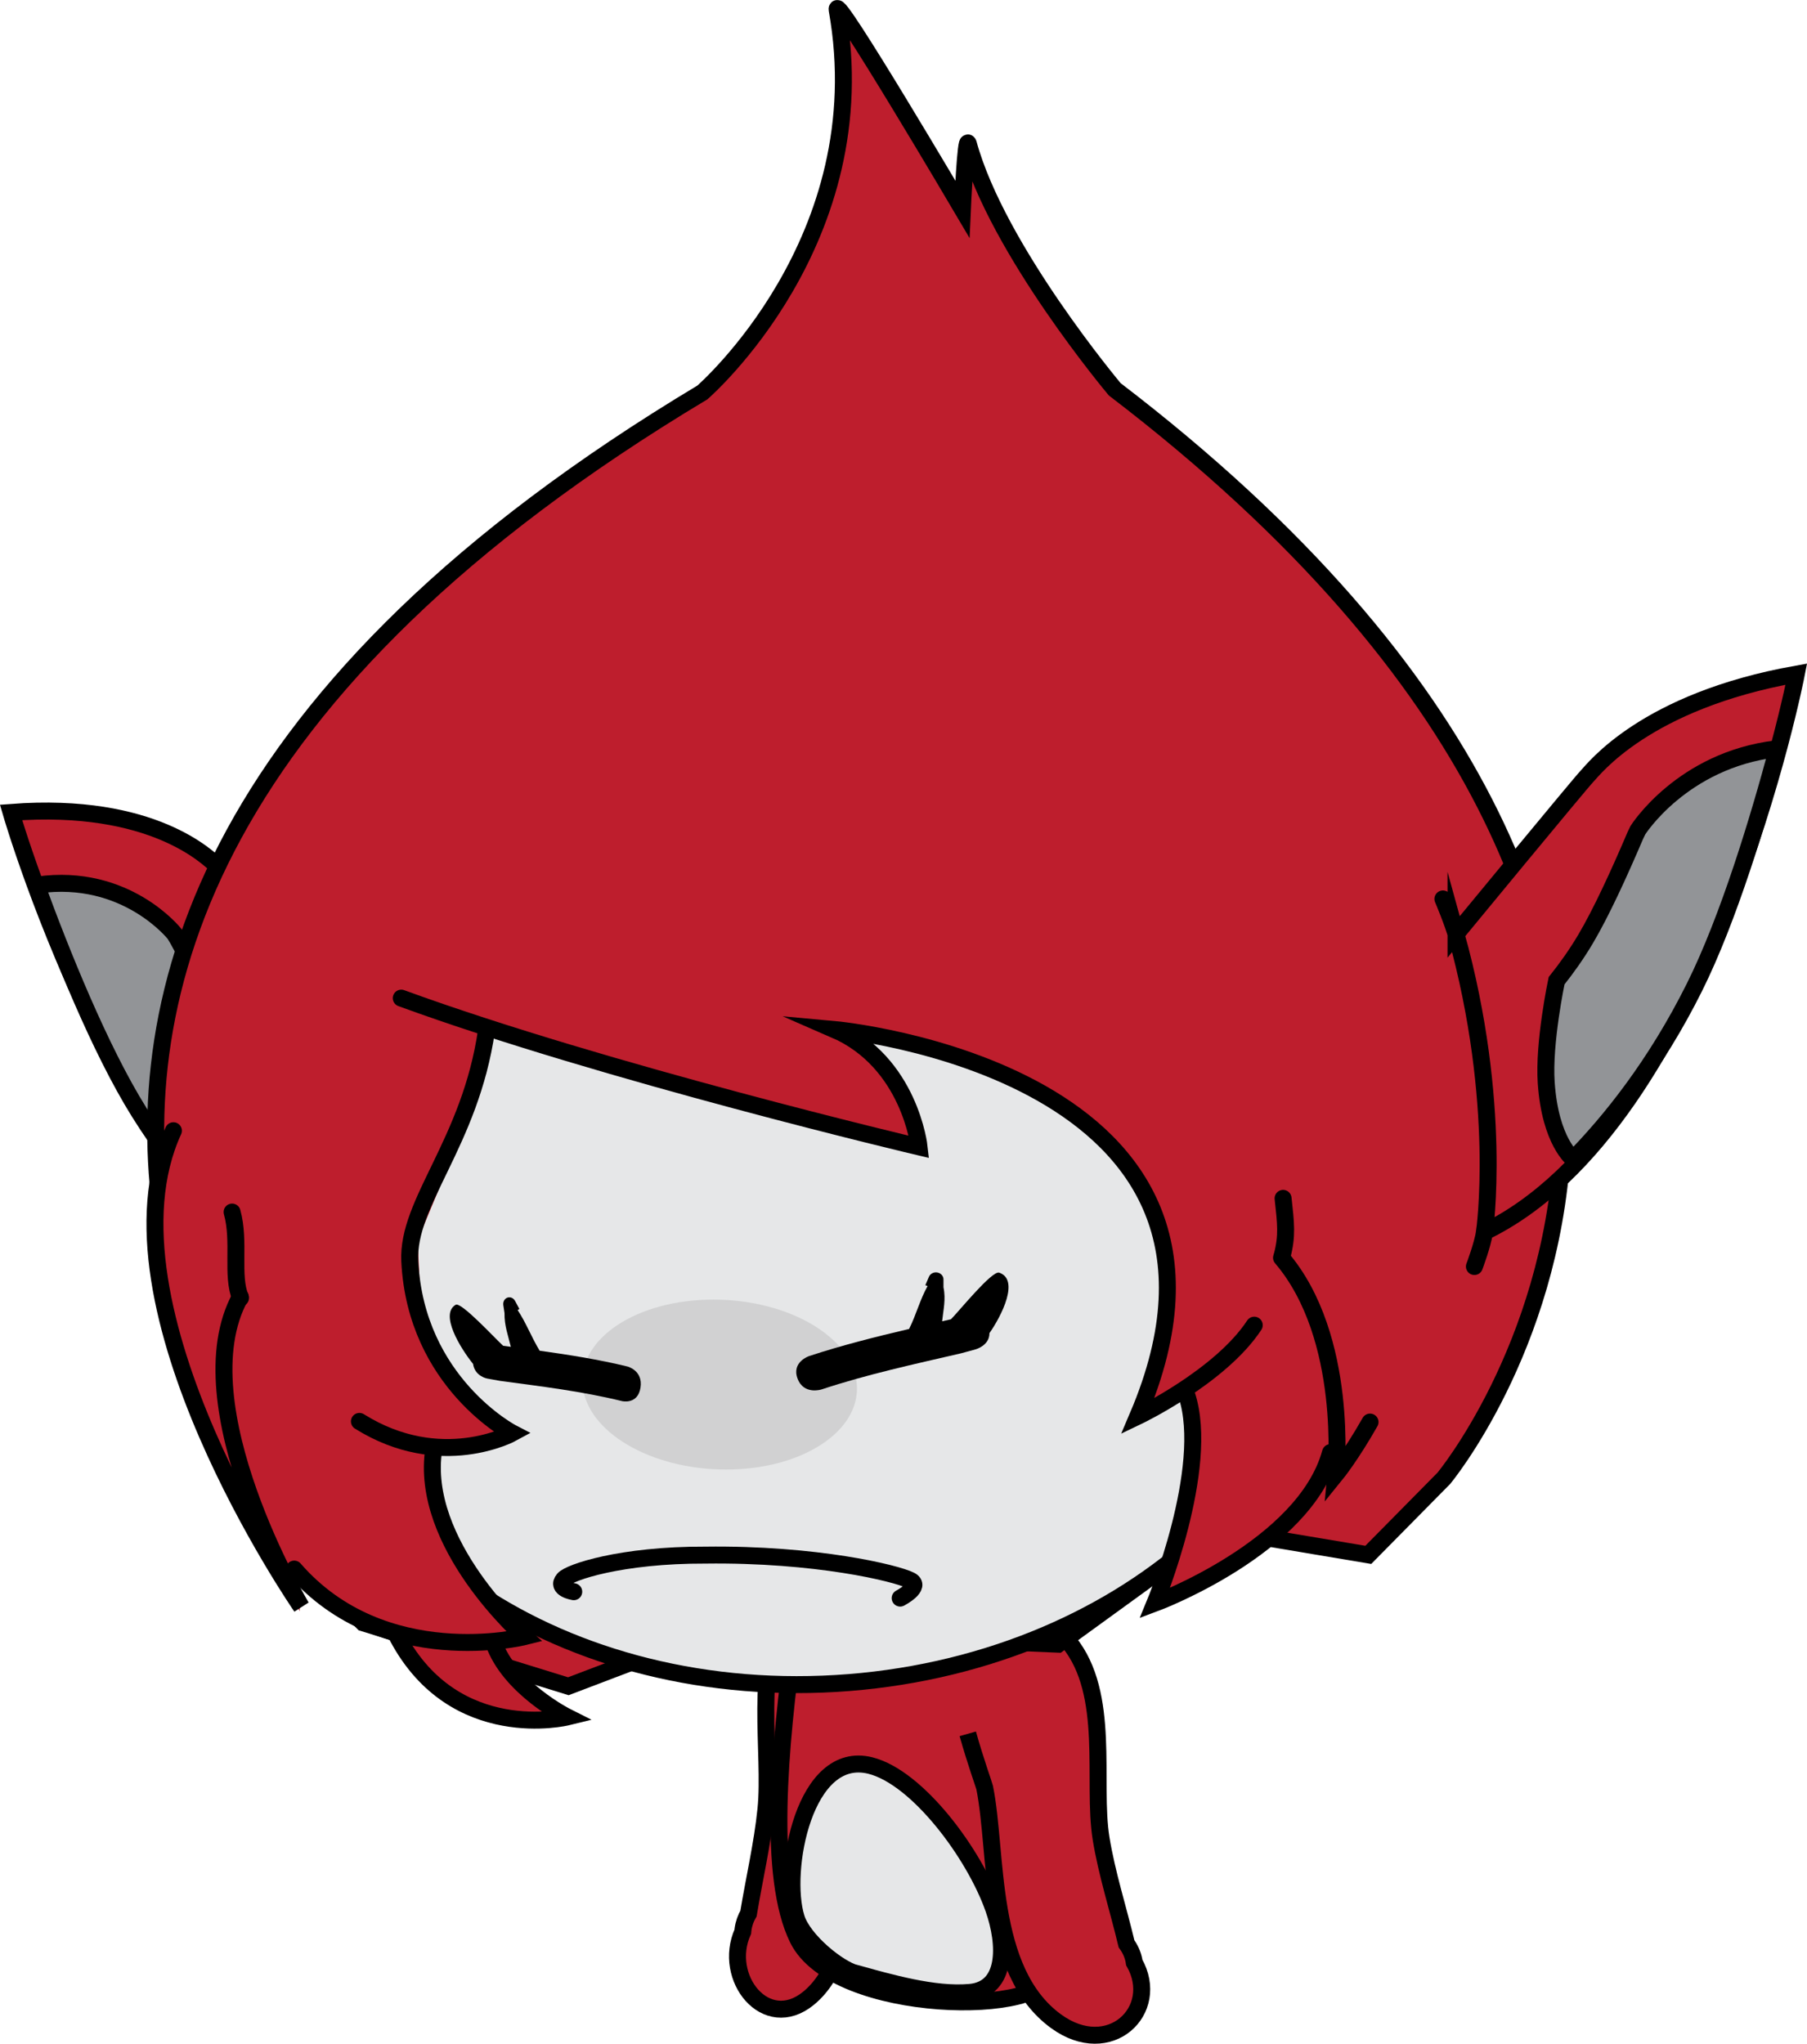 <svg version="1.1" xmlns="http://www.w3.org/2000/svg" xmlns:xlink="http://www.w3.org/1999/xlink" width="127.856" height="144.612" viewBox="0,0,127.856,144.612"><g transform="translate(-177.952,-96.898)"><g stroke-miterlimit="10"><path d="M239.612,218.275c-0.394,1.963 -0.833,3.578 -0.856,3.742c-0.622,4.594 0.28,13.111 -3.599,16.278c-3.01,2.457 -6.11,-1.456 -4.65,-4.71c0.005,-0.055 0.011,-0.11 0.018,-0.165c0.057,-0.415 0.194,-0.797 0.388,-1.124c0.401,-2.43 0.988,-4.93 1.235,-7.384c0.403,-3.995 -0.907,-10.408 1.424,-13.862c1.561,-2.313 5.253,-2.808 6.256,-0.269" fill="#be1e2d" stroke="#000000" stroke-width="1.2" stroke-linecap="butt"/><path d="M248.785,212.443c5.136,4.085 3.118,11.531 3.508,23.925c0.103,3.28 -15.216,3.113 -17.883,-2.261c-2.165,-4.362 -1.311,-13.639 -0.252,-21.392c0.413,-3.026 12.478,-1.98 14.627,-0.272z" fill="#be1e2d" stroke="#000000" stroke-width="1.2" stroke-linecap="butt"/><path d="M245.876,212.131c1.136,-2.405 5.697,-1.506 7.705,0.959c2.999,3.681 1.632,9.892 2.279,13.896c0.397,2.459 1.215,5.002 1.8,7.454c0.252,0.346 0.435,0.739 0.52,1.157c0.011,0.056 0.021,0.111 0.029,0.165c1.92,3.386 -1.745,6.921 -5.541,4.153c-4.892,-3.567 -4.107,-11.909 -5.046,-16.53c-0.034,-0.165 -0.635,-1.815 -1.195,-3.804" fill="#be1e2d" stroke="#000000" stroke-width="1.2" stroke-linecap="butt"/><path d="M238.489,236.53c-1.218,-0.324 -3.699,-2.322 -4.199,-3.923c-1.04,-3.336 0.578,-11.954 5.247,-10.781c3.341,0.839 7.362,6.246 8.723,10.132c0.895,2.557 0.947,5.68 -1.672,5.919c-2.572,0.234 -5.702,-0.708 -8.1,-1.346z" fill="#e6e7e8" stroke="#000000" stroke-width="1.2" stroke-linecap="butt"/><g stroke-linecap="round"><g stroke="#000000" stroke-width="1.2"><path d="M203.41,189.762c-15.557,-3.889 -24.677,-35.378 -24.677,-35.378c10.125,-0.772 13.993,3.302 14.501,3.701c0.508,0.4 9.784,9.224 9.784,9.224c-1.804,13.341 0.392,22.453 0.392,22.453zM203.61,164.486c0,0 -0.5,2.006 -0.63,3.105M203.41,189.762c0.22,0.917 0.924,2.362 0.924,2.362" fill="#be1e2d"/><path d="M197.149,186.108c-2.833,-2.179 -6.24,-5.527 -9.358,-10.522c-2.78,-4.454 -5.52,-11.3 -7.242,-16.004l0.068,-0.063c6.273,-0.885 9.689,3.465 9.689,3.465l0.207,0.344c1.365,2.531 2.836,5.077 4.05,6.718c0.716,0.97 1.49,1.825 2.215,2.541c0,0 1.331,4.324 1.453,7.317c0.186,4.428 -1.201,6.129 -1.201,6.129z" fill="#929497"/></g><path d="M264.078,205.041l-11.205,7.965l-24.248,-0.751l-10.488,4.035l-15.218,-5.258l-6.241,-8.573l-5.238,-10.166l-2.801,-12.608l1.156,-12.257l3.478,-9.221l5.262,-8.938l6.984,-7.98l7.818,-7.067l8.637,-6.442l6.017,-3.643l2.663,-2.698l2.988,-4.496l2.064,-4.401l1.841,-5.987l0.058,-8.188l4.275,5.874l4.357,7.511l0.416,-3.903l0.875,2.188l3.564,6.959l5.235,6.715l3.53,3.231l5.138,4.781l6.259,5.761l5.533,6.549l4.48,6.907l3.754,7.694l2.663,7.308l0.534,7.579l-0.076,7.613l-1.51,6.501l-2.968,7.927l-3.278,4.811l-5.517,6.427z" fill="#be1e2d" stroke="#8c8c8c" stroke-width="0"/><path d="M274.766,206.918l-10.745,-1.803l-11.199,8.124l-24.163,-1.015l-10.494,3.991l-14.518,-4.489c0,0 -45.623,-45.307 23.998,-87.055c0,0 12.462,-10.766 9.539,-27.092c-0.238,-1.328 8.865,14.123 8.865,14.123c0,0 0.235,-5.31 0.419,-4.634c2.045,7.493 10.359,17.377 10.359,17.377c53.395,40.829 23.285,77.056 23.285,77.056z" fill="none" stroke="#000000" stroke-width="1.2"/><g stroke="#000000" stroke-width="1.2"><path d="M280.973,162.989c0,0 8.777,-10.656 9.267,-11.162c0.49,-0.505 4.108,-5.317 14.813,-7.228c0,0 -6.163,31.791 -22.064,39.469c0,0 1.319,-9.084 -2.016,-21.08zM281.043,163.242c-0.255,-0.993 -0.997,-2.737 -0.997,-2.737M282.275,186.515c0,0 0.582,-1.533 0.714,-2.447" fill="#be1e2d"/><path d="M289.278,178.924c0,0 -1.639,-1.229 -1.922,-5.414c-0.196,-2.828 0.733,-7.214 0.733,-7.214c0.683,-0.857 1.402,-1.857 2.049,-2.95c1.096,-1.848 2.364,-4.61 3.523,-7.329l0.18,-0.375c0,0 3.114,-4.952 9.79,-5.757l0.078,0.041c-1.298,4.843 -3.432,11.951 -5.867,16.835c-2.731,5.478 -5.944,9.491 -8.68,12.263z" fill="#929497"/></g></g><g><path d="M271.926,185.259c0.757,15.799 -14.837,29.57 -34.828,30.759c-19.992,1.188 -36.812,-10.657 -37.568,-26.456c-0.757,-15.799 14.837,-29.57 34.828,-30.759c19.992,-1.188 36.812,10.657 37.568,26.456z" fill="#e6e7e8" stroke="#000000" stroke-width="1.2" stroke-linecap="butt"/><path d="M213.499,213.685l1.922,2.795l2.538,1.914l-1.765,0.48l-4.089,-0.883l-3.678,-2.128l-1.533,-2.537l-4.446,-2.458l-3.311,-2.337l0.022,2.379c-4.63,-9.682 -12.469,-19.801 -9.431,-32.979c26.802,-28.908 70.409,-34.264 84.575,-1.621c0.189,0.437 0.366,0.872 0.529,1.305c0.102,0.646 0.168,1.249 0.186,1.793c0.193,6.16 -0.407,12.211 -0.723,18.404c-0.021,0.408 -0.107,0.861 -0.233,1.337l-0.867,1.301l-0.216,-1.446l-2.676,4.918l-4.674,3.383l-5.551,2.416l1.293,-3.559l0.959,-5.766l-0.34,-4.767l-2.978,1.215l0.385,-1.793l0.868,-4.211l0.384,-3.431l-0.834,-3.851l-1.736,-3.928l-4.792,-4.322l-7.375,-4.015l-8.702,-1.525l1.914,1.328l2.696,2.978l1.111,3.812l-14.344,-3.93l-15.649,-4.059l-0.59,2.953l-2.485,6.129l-2.36,5.684l0.258,5.382l2.73,5.089l3.973,3.557l-3.035,0.764l-2.625,0.156l0.167,3.491l1.785,3.687l2.056,3.233l2.327,2.779z" fill="#be1e2d" stroke="#8c8c8c" stroke-width="0" stroke-linecap="butt"/><path d="M212.375,169.808c-1.159,7.971 -5.637,12.147 -5.429,16.334c0.428,8.619 7.262,12.16 7.262,12.16c0,0 -5.066,2.778 -10.826,-0.827" fill="none" stroke="#000000" stroke-width="1.2" stroke-linecap="round"/><path d="M194.969,188.741c-0.663,-1.596 -0.011,-3.981 -0.595,-6.08" fill="none" stroke="#000000" stroke-width="1.2" stroke-linecap="round"/><path d="M206.343,167.524c14.467,5.286 36.642,10.527 36.642,10.527c0,0 -0.649,-5.991 -5.989,-8.307c0,0 31.882,2.902 21.462,27.368c0,0 5.839,-2.792 8.24,-6.447" fill="none" stroke="#000000" stroke-width="1.2" stroke-linecap="round"/><path d="M268.738,181.692c0.193,1.792 0.311,2.624 -0.072,4.083" fill="none" stroke="#000000" stroke-width="1.2" stroke-linecap="round"/><path d="M272.093,199.68c-1.84,6.724 -12.42,10.656 -12.42,10.656c0,0 3.946,-9.54 2.252,-14.715" fill="none" stroke="#000000" stroke-width="1.2" stroke-linecap="round"/><path d="M194.956,188.658c-4.185,7.627 4.317,21.938 4.317,21.938c0,0 -14.742,-21.317 -9.051,-33.69" fill="none" stroke="#000000" stroke-width="1.2" stroke-linecap="round"/><path d="M274.89,197.521c-1.353,2.388 -2.412,3.691 -2.412,3.691c0,0 0.957,-9.683 -3.85,-15.316" fill="none" stroke="#000000" stroke-width="1.2" stroke-linecap="round"/><path d="M208.649,199.409c-1.072,6.743 6.403,13.299 6.403,13.299c0,0 -9.962,2.486 -16.282,-4.784" fill="none" stroke="#000000" stroke-width="1.2" stroke-linecap="round"/><path d="M212.878,213.114c1.112,3.23 5.201,5.276 5.201,5.276c0,0 -7.939,1.947 -11.99,-5.652" fill="none" stroke="#000000" stroke-width="1.2" stroke-linecap="round"/></g><path d="M238.578,194.868c0.247,3.32 -3.897,6.012 -9.256,6.012c-5.358,0 -9.902,-2.692 -10.149,-6.012c-0.247,-3.32 3.897,-6.012 9.256,-6.012c5.358,0 9.902,2.692 10.149,6.012z" fill-opacity="0.184" fill="#747475" stroke="#000000" stroke-width="0" stroke-linecap="butt"/><path d="M243.585,187.897l-0.16,-0.06l0.25,-0.584c0.076,-0.19 0.271,-0.325 0.5,-0.325c0.295,0 0.534,0.224 0.534,0.5v0.558c0.18,0.856 -0.014,1.6 -0.095,2.406c0.208,-0.048 0.416,-0.096 0.624,-0.144c0.558,-0.559 2.911,-3.472 3.414,-3.299c1.453,0.501 0.176,3.041 -0.691,4.281c0.011,0.877 -0.976,1.146 -0.976,1.146l-1.037,0.282c-3.311,0.767 -6.643,1.487 -9.86,2.553c0,0 -1.259,0.416 -1.703,-0.763c-0.444,-1.179 0.815,-1.595 0.815,-1.595c2.319,-0.764 4.692,-1.36 7.076,-1.92c0.513,-1.03 0.771,-2.082 1.31,-3.037z" fill="#000000" stroke="none" stroke-width="0.5" stroke-linecap="butt"/><path d="M216.134,192.473c2.079,0.29 4.155,0.617 6.212,1.117c0,0 1.116,0.273 0.925,1.497c-0.192,1.224 -1.308,0.951 -1.308,0.951c-2.853,-0.7 -5.75,-1.042 -8.637,-1.433l-0.91,-0.164c0,0 -0.866,-0.157 -0.991,-1.032c-0.915,-1.138 -2.37,-3.524 -1.231,-4.186c0.394,-0.229 2.806,2.407 3.359,2.901c0.181,0.025 0.363,0.049 0.544,0.073c-0.191,-0.793 -0.466,-1.512 -0.447,-2.386l-0.085,-0.556c-0.042,-0.275 0.124,-0.525 0.37,-0.558c0.192,-0.026 0.376,0.087 0.468,0.268l0.298,0.554l-0.124,0.078c0.596,0.89 0.973,1.909 1.559,2.877z" fill="#000000" stroke="none" stroke-width="0.5" stroke-linecap="butt"/><path d="M218.548,209.526c0,0 -1.285,-0.209 -0.714,-0.884c0.406,-0.481 4.04,-1.728 10.03,-1.706c7.825,-0.098 13.486,1.275 14.494,1.783c0.866,0.436 -0.714,1.259 -0.714,1.259" fill="none" stroke="#000000" stroke-width="1.2" stroke-linecap="round"/></g></g></svg>